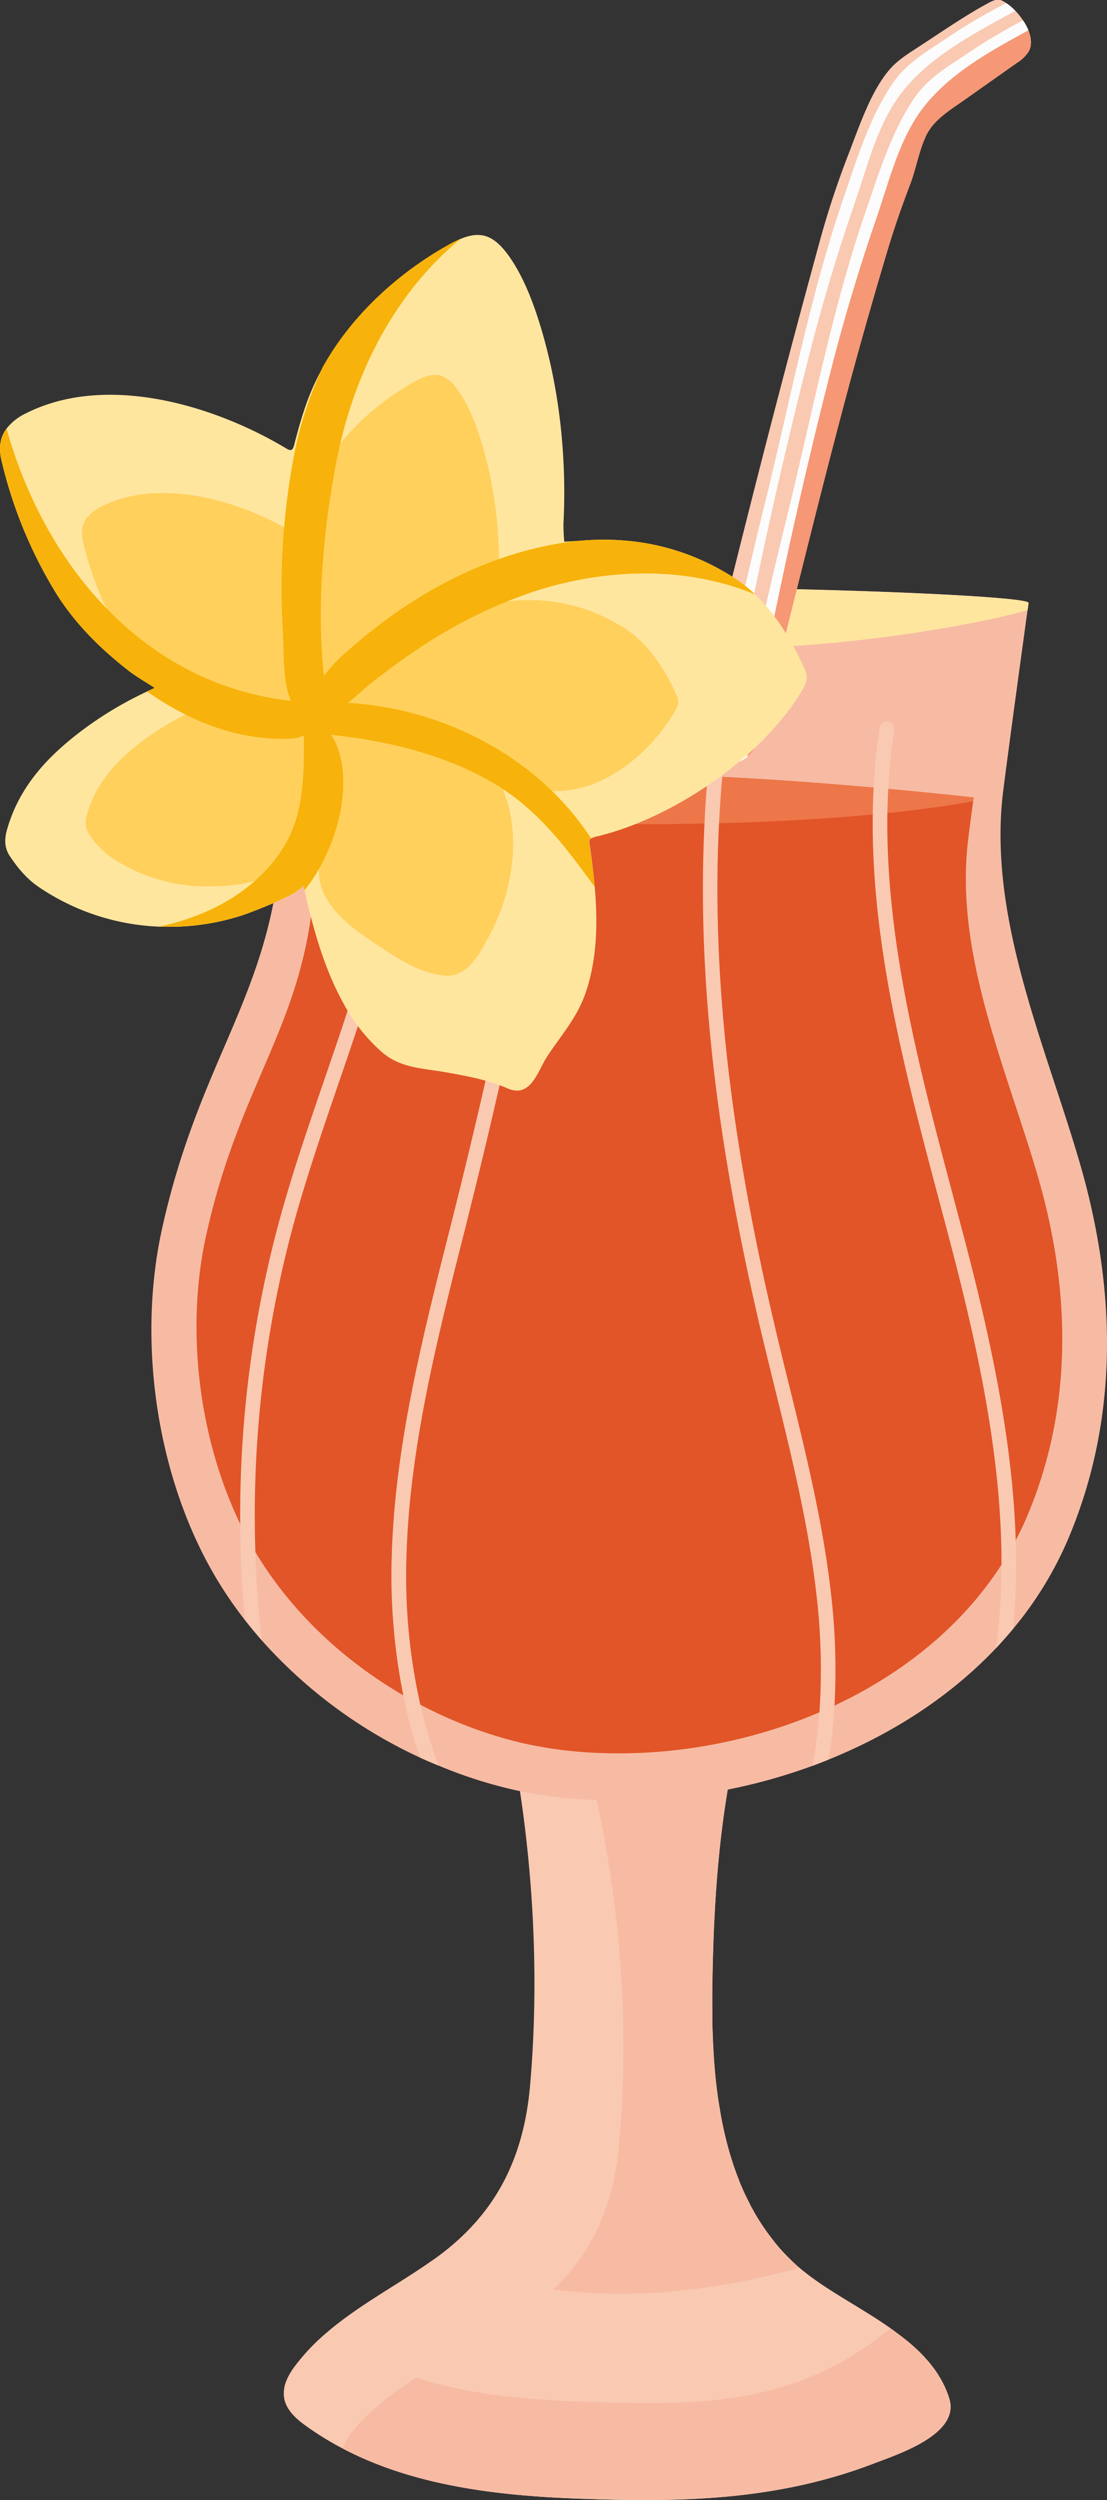 <svg xmlns="http://www.w3.org/2000/svg" width="478.46" height="1080" viewBox="0 0 478.46 1080"><rect x="0" y="0" width="478.46" height="1080" fill="#333333" stroke="none"/><g id="Layer_2" data-name="Layer 2"><g id="Summer06_564427912"><g id="Summer06_564427912-2" data-name="Summer06_564427912"><path d="M377.43 1064.31c-34.48 13.17-68.68 16-104.09 15.67-8.11-.07-16.32-.32-24.6-.63-34.17-1.33-70-5.56-100.55-21.57a132.13 132.13.0 0 1-15.76-9.67c-4.29-3.06-8.68-6.88-9.6-12.06a14.06 14.06.0 0 1 1.17-8.12 26.85 26.85.0 0 1 3.22-5.46 89.11 89.11.0 0 1 14.87-15.54c13.58-11.43 29.78-19.93 44.28-30.1.54-.34 1-.72 1.58-1.1 26-18.63 38.37-42.89 41.15-74.78 4.33-49.46 1.1-102-8.43-150.68-.92-4.76-4.2-11.81.28-15.47 6.76-5.53 26.5 2.49 34.58 3.19a233.91 233.91.0 0 0 51.89-1.3c.6-.06 1.23-.15 1.83-.25 9.66-1.39 11.81 4.36 10.08 12.66-.07.35-.13.67-.23 1-1.26 5.36-2.4 10.73-3.37 16.13-5.69 30.32-7.43 61.18-7.87 92.09.0 3.45-.06 6.95.0 10.46.0 1.07.0 2.18.0 3.28.0 2.94.13 5.87.26 8.84.0 1.11.09 2.21.15 3.35.32 6.54.86 13.08 1.71 19.55.28 2.21.6 4.39 1 6.6a159.33 159.33.0 0 0 3.5 16.52c.16.72.35 1.39.57 2.08.92 3.22 1.93 6.38 3.07 9.51.31.88.66 1.77 1 2.65s.75 2 1.16 2.9.7 1.65 1.08 2.47c.44 1 .91 2 1.42 3s1 2 1.48 3c.41.76.79 1.51 1.24 2.24.75 1.42 1.57 2.81 2.46 4.2.6 1 1.23 1.93 1.86 2.88 1.36 2 2.81 4 4.36 5.93a9 9 0 0 0 .76 1 77 77 0 0 0 6.72 7.33c.42.41.83.82 1.27 1.23.72.72 1.51 1.42 2.3 2.11s1.39 1.2 2.12 1.77c6.57 5.34 14.56 10.11 22.61 15 1.36.83 2.72 1.68 4.08 2.5 3.63 2.24 7.23 4.55 10.7 7 .66.47 1.36.95 2 1.45s1.52 1.11 2.28 1.68l2.18 1.7a76.32 76.32.0 0 1 7.73 7c.41.44.82.89 1.2 1.33.73.79 1.46 1.61 2.12 2.46.38.48.76 1 1.14 1.49a3.69 3.69.0 0 1 .25.34c.41.57.82 1.14 1.2 1.71s.85 1.32 1.26 2 .85 1.45 1.23 2.18a41.34 41.34.0 0 1 2.18 4.83c.29.73.54 1.48.76 2.24C415.11 1051.59 388.05 1060.24 377.43 1064.31z" fill="#fac9b2"/><path d="M377.43 1064.31c-34.48 13.17-68.68 16-104.09 15.67-8.11-.07-16.32-.32-24.6-.63-34.17-1.33-70-5.56-100.55-21.57a23.37 23.37.0 0 1 4.58-7.9c7.58-9.13 17.08-16.36 27.32-22.8 13.29-8.43 27.79-15.57 41-23.94 29.21-18.6 43.1-42.89 46.23-74.78 4.86-49.43 1.23-102-9.47-150.67-1.05-4.77-4.71-11.82.31-15.48 7.58-5.53 29.78 2.5 38.88 3.19q9.33.71 18.73.85c-5.69 30.32-7.43 61.18-7.87 92.09.0 3.45-.06 6.95.0 10.46.0 1.07.0 2.18.0 3.28.0 2.94.13 5.87.26 8.84.0 1.14.09 2.25.15 3.35.32 6.54.86 13.08 1.71 19.55.28 2.21.63 4.42 1 6.6a159.33 159.33.0 0 0 3.5 16.52l.57 2.08c.92 3.22 1.93 6.38 3.07 9.51.31.88.66 1.77 1 2.65s.75 2 1.16 2.9.7 1.65 1.08 2.47c.44 1 .91 2 1.42 3s1 2 1.48 3c.38.76.79 1.51 1.24 2.24.75 1.42 1.57 2.81 2.46 4.2.6 1 1.23 1.93 1.86 2.88 1.36 2 2.81 4 4.36 5.93a9 9 0 0 0 .76 1 77 77 0 0 0 6.72 7.33 12.3 12.3.0 0 0 1.27 1.23c.76.72 1.51 1.42 2.3 2.11s1.39 1.2 2.12 1.77c6.57 5.34 14.56 10.11 22.61 15 1.36.83 2.72 1.68 4.08 2.5 3.63 2.24 7.23 4.55 10.7 7 .66.47 1.36.95 2 1.45s1.52 1.11 2.28 1.68l2.18 1.7a76.32 76.32.0 0 1 7.73 7c.41.44.82.89 1.2 1.33.73.79 1.46 1.61 2.12 2.46.38.48.76 1 1.14 1.49a3.69 3.69.0 0 1 .25.34c.41.57.82 1.14 1.2 1.71s.85 1.32 1.26 2 .85 1.45 1.23 2.18a41.34 41.34.0 0 1 2.18 4.83c.29.73.54 1.48.76 2.24C415.11 1051.59 388.05 1060.24 377.43 1064.31z" fill="#f7bba4"/><path d="M461.71 664.75a156.26 156.26.0 0 1-23.87 38.94c-2.34 2.84-4.77 5.59-7.33 8.27-19.77 20.91-44.91 37.08-72.38 48.16-2.28.92-4.58 1.81-6.89 2.69a245.91 245.91.0 0 1-36.73 10.29 241.21 241.21.0 0 1-53.43 4.65c-1.11.0-2.21-.07-3.29-.13a196.74 196.74.0 0 1-33.09-3.88c-1.3-.26-2.59-.54-3.89-.86a195.83 195.83.0 0 1-31.26-10.17c-2.65-1.07-5.31-2.21-8-3.44a208.37 208.37.0 0 1-68.53-50.78c-2.4-2.72-4.74-5.5-6.92-8.34l-.31-.38v0A173.38 173.38.0 0 1 86.12 668.1C66.38 627.11 60.23 575.38 70 531c18.91-85.81 57.22-108 51.6-202.4-.32-5.25-7-44.66-10-62.53-.35-2.12-.67-3.95-.89-5.37l-.6-3.38s79.62-3.76 162-3.7c85.11.07 173.07 4 172.43 6.83.0.0-.12 1.07-.41 3-.28 2.17-.76 5.43-1.29 9.44-2.4 17.46-6.76 49.33-9.22 68.62-6.92 54.7 18.28 109.84 33.22 161.38C482.37 556.43 483.91 612.33 461.71 664.75z" fill="#f7bba4"/><path d="M443.94 655c-28.8 67.93-109 104.28-181.78 102.36a180.83 180.83.0 0 1-36.47-4.39c-46.77-10.93-97.43-43.84-122-94.93C85.79 620.86 80.2 574 89.07 533.82c17.12-77.75 51.82-97.9 46.74-183.39-.06-.73-.22-2.27-.54-4.36-.06-.5-.12-1-.22-1.58.0.0 61.14-9.22 139.78-9.79 54.82-.41 146 9.79 146 9.79-.07.54-.16 1.11-.22 1.64-.76 5.85-1.52 11.34-2.09 16-6.28 49.59 16.55 99.55 30.1 146.22C462.67 556.81 464.06 607.47 443.94 655z" fill="#e15528"/><path d="M444.57 260.49s-.12 1.07-.41 3c-1.57.5-3.15.94-4.76 1.35-4.62 1.17-9.26 2.25-13.93 3.2-84.39 17.33-175.72 15.6-260.64 3.56-17-2.4-33.92-5.33-50.46-9.88l-3.67-1-.6-3.38s79.62-3.76 162-3.69C357.25 253.73 445.21 257.68 444.57 260.49z" fill="#ffe69f"/><path d="M420.83 344.49c-.07.54-.16 1.11-.22 1.64-32.31 6-84.14 9.92-142.56 9.92s-110.47-3.92-142.78-10c-.06-.5-.12-1-.22-1.58.0.0 61.14-9.22 139.78-9.79C329.65 334.29 420.83 344.49 420.83 344.49z" fill="#ed7749"/><path d="M370 996.22c-8.05-4.92-16-9.69-22.61-15-.65-.5-1.27-1-1.88-1.57-33 9.22-67.26 13.63-101.58 9.94a241.26 241.26.0 0 1-56.76-13.27c-.25.18-.51.37-.78.54-14.5 10.17-30.7 18.67-44.28 30.1.76.66 1.52 1.26 2.28 1.83a118.87 118.87.0 0 0 35.72 18.32c25.51 8.34 54 10 81.16 10.67 25 .67 50.53.86 74.66-6a131.54 131.54.0 0 0 48.85-26c-3.47-2.43-7.07-4.74-10.7-7C372.7 997.9 371.34 997.05 370 996.22z" fill="#fac9b2"/><path d="M113.06 708.49c-1.39-12.63-2.31-25.33-2.68-38a480 480 0 0 1 16.54-141.8c5.5-20 12.45-40.36 19.17-60 13.08-38.09 26.47-77.12 30.19-117.07.38-4 .64-8 .79-12a204.88 204.88.0 0 0-.5-26.43 3.15 3.15.0 0 0-3.41-2.88 3.21 3.21.0 0 0-2.91 3.41 198.76 198.76.0 0 1 .44 26.5c-.15 3.57-.41 7.14-.72 10.7-3.66 39.29-16.9 78-29.85 115.68-6.75 19.71-13.76 40.11-19.29 60.36a484.91 484.91.0 0 0-17 131.37c.06 13.83.76 27.63 2 41.4z" fill="#fac9b2"/><path d="M246.43 315.85c-1.11 6.5-2.25 13-3.42 19.54-1.16 6.7-2.4 13.4-3.63 20.09-10.23 55.27-22.2 110.53-35.75 164.85q-1.89 7.73-3.85 15.38c-11.12 44-22.58 89.56-24.06 135.36a253.64 253.64.0 0 0 5.93 65.27 198.82 198.82.0 0 0 7.9 26.37c-2.65-1.07-5.31-2.21-8-3.44a216.23 216.23.0 0 1-7.26-27 264 264 0 0 1-4.93-61.45c1.52-46.46 13.07-92.31 24.25-136.69q1.95-7.67 3.86-15.34c13.42-53.88 25.32-108.74 35.46-163.56q1.84-9.81 3.57-19.61c1.26-6.95 2.5-13.9 3.66-20.85a3.16 3.16.0 0 1 6.23 1.05z" fill="#fac9b2"/><path d="M437.84 703.69A287.76 287.76.0 0 0 439 665.35c-1.3-42.54-10.65-85.93-21.61-128.06-1.83-6.95-3.69-13.93-5.52-20.91-14.37-54.13-29.18-109.77-28.33-165.13.06-3.48.19-7 .38-10.45a253.74 253.74.0 0 1 2.56-25.43 3.16 3.16.0 0 0-2.66-3.6 3.2 3.2.0 0 0-3.6 2.66 256.8 256.8.0 0 0-2.62 25.83c-.22 3.85-.35 7.74-.38 11.59-.75 55.93 14.09 111.79 28.52 166.14 1.86 7 3.73 14 5.53 20.91 11.78 45.13 21.66 91.74 21.6 137A268.87 268.87.0 0 1 430.51 712z" fill="#fac9b2"/><path d="M358.13 760.13a228.1 228.1.0 0 0 2.55-23.41A283.75 283.75.0 0 0 359 687c-3.53-30.2-10.92-60.13-18.06-89.09-2-8-3.92-15.95-5.81-23.94-19.65-83-27.6-153.48-24.35-218.38.35-6.73.79-13.36 1.39-20s1.2-12.89 2-19.27a3.15 3.15.0 0 0-6.26-.75c-.82 6.53-1.48 13.07-2.05 19.7s-1.07 13.55-1.36 20.43C301.28 421.14 309.27 492 329 575.44c1.89 8 3.88 16 5.84 24 7.11 28.77 14.43 58.52 17.91 88.3a276.1 276.1.0 0 1 1.42 51.92 221 221 0 0 1-2.94 23.15z" fill="#fac9b2"/><path d="M444.47 13.1c1.32 3.26 1.63 6.57.09 9.24a16.32 16.32.0 0 1-5.1 4.86q-11.49 8.11-23 16.23c-5.67 4-12.87 8.3-16.13 15.07-3.08 6.42-4.41 14.48-7 21.27-3.56 9.28-6.84 18.72-9.72 28.32q-10.41 34.72-19.7 69.9c-8.2 31-15.93 62.18-23.72 93.34-3.35 13.4-6.23 27-9.55 40.41a56.2 56.2.0 0 1-4 10.44 16 16 0 0 1-1 1.74 7.09 7.09.0 0 1-.62.9c0 .06-.06.12-.12.14a7.6 7.6.0 0 1-.84 1l-.07.08a9.45 9.45.0 0 1-1 .91s0 0 0 0v0c-.21.17-.42.34-.65.5a1.82 1.82.0 0 1-.3.21c-.18.14-.37.25-.56.37a7.1 7.1.0 0 1-.86.46 9.75 9.75.0 0 1-1.05.45h-.07a9.89 9.89.0 0 1-2.39.56l-.39.05a11.36 11.36.0 0 1-4.56-.47 14.05 14.05.0 0 1-2.82-1.17 13.77 13.77.0 0 1-2.62-1.85 17.35 17.35.0 0 1-5.16-17.09c9.38-37.39 18.61-74.84 28.18-112.16q11.81-46 24.31-91.64a379.47 379.47.0 0 1 12.67-38.55c4.66-12 9.39-26.46 17.32-36.07 3.35-4.07 7.73-6.89 12-9.66 9-5.82 17.9-12 27.17-17.38 1.34-.76 2.7-1.52 4.06-2.25 1.79-1 3.85-1.91 5.81-1a13.33 13.33.0 0 1 1.75 1 23.13 23.13.0 0 1 3.95 3.32 30 30 0 0 1 3.32 4.13 24.46 24.46.0 0 1 1.7 2.88 9.49 9.49.0 0 1 .44 1A3.38 3.38.0 0 1 444.47 13.1z" fill="#fac9b2"/><path d="M444.47 13.1c1.32 3.26 1.63 6.57.09 9.24a16.32 16.32.0 0 1-5.1 4.86q-11.49 8.11-23 16.23c-5.67 4-12.87 8.3-16.13 15.07-3.08 6.42-4.41 14.48-7 21.27-3.56 9.28-6.84 18.72-9.72 28.32q-10.41 34.72-19.7 69.9c-8.2 31-15.93 62.18-23.72 93.34-3.35 13.4-6.23 27-9.55 40.41a56.2 56.2.0 0 1-4 10.44 16 16 0 0 1-1 1.74 7.09 7.09.0 0 1-.62.9c0 .06-.06.12-.12.14a7.6 7.6.0 0 1-.84 1l-.07.08a9.45 9.45.0 0 1-1 .91s0 0 0 0v0c-.21.17-.42.34-.65.5a1.82 1.82.0 0 1-.3.21c-.18.14-.37.25-.56.37a7.1 7.1.0 0 1-.86.46 9.75 9.75.0 0 1-1.05.45h-.07a11.24 11.24.0 0 1-2.39.56c-.08-.26-.15-.52-.23-.78a17.7 17.7.0 0 1-.09-8.8q5.58-22.21 11.1-44.43 8.44-33.88 17.08-67.74c7.87-30.65 16.05-61.16 24.31-91.64A382.43 382.43.0 0 1 382 77.7c4.66-12 9.39-26.48 17.34-36.09 3.34-4 7.7-6.89 12-9.66 9-5.79 17.91-12 27.18-17.36 1.35-.78 2.69-1.53 4.05-2.27a13.08 13.08.0 0 1 1.3-.64 9.49 9.49.0 0 1 .44 1A3.38 3.38.0 0 1 444.47 13.1z" fill="#f69775"/><path d="M438.83 4.67C420.14 15 397.39 26.38 385.62 46 378 58.71 374.2 73.91 369.25 88.22q-11.17 32.37-19.72 66-2.71 10.62-5.31 21.29-10.43 42.66-19.29 85.9-4.43 21.6-8.43 43.35-2 10.88-3.94 21.78c-.07.39-.19 1.39-.38 2.68a14.05 14.05.0 0 1-2.82-1.17 13.77 13.77.0 0 1-2.62-1.85q8.77-45.85 19.58-91.1c1.63-6.88 3.3-13.71 5-20.55 10.56-43.3 19-87.55 33.36-129.25 3.65-10.66 7.21-21.78 11.8-32.15a107.26 107.26.0 0 1 9.71-17.64C391.93 27.22 401 22 409 16.63A251.06 251.06.0 0 1 434.88 1.35 23.13 23.13.0 0 1 438.83 4.67z" fill="#fcfcfc"/><path d="M444.47 13.1c-17.88 9.77-38.42 20.92-49.4 39.21-7.66 12.74-11.44 27.92-16.37 42.23q-11.16 32.4-19.73 66-2.69 10.62-5.31 21.28-10.44 42.66-19.27 85.89-4.44 21.63-8.46 43.36Q324.47 319 323 327v0c-.21.17-.42.34-.65.5a1.82 1.82.0 0 1-.3.21c-.18.14-.37.25-.56.37a7.1 7.1.0 0 1-.86.46 9.75 9.75.0 0 1-1.05.45h-.07a9.89 9.89.0 0 1-2.39.56l-.39.05c.05-.28.09-.56.16-.83q5.16-26.74 11-53.23 3.79-17.13 7.85-34.18c1.64-6.88 3.31-13.72 5-20.58 10.55-43.29 19-87.53 33.36-129.25 3.65-10.65 7.21-21.77 11.82-32.13a104.06 104.06.0 0 1 9.69-17.63c5.79-8.3 14.84-13.5 22.85-18.89A252.45 252.45.0 0 1 442.15 8.8a24.46 24.46.0 0 1 1.7 2.88 9.49 9.49.0 0 1 .44 1A3.38 3.38.0 0 1 444.47 13.1z" fill="#fcfcfc"/><path d="M347.13 297.41c-17 29.41-55.95 55.9-88.71 63.82a12.51 12.51.0 0 0-2.86.92c-1.23.69-.85 1.72-.42 4.65.74 5.39 1.43 10.82 1.9 16.32v0c1.34 15.3 1.09 30.84-3.8 45.42-3.67 10.87-10.33 18.22-16.53 27.5-4.4 6.6-7.13 18.59-17.42 14.11-8.27-3.62-17.24-5.25-26.14-6.86-10.26-1.86-19.7-1.72-27.86-8.59a75.21 75.21.0 0 1-17-21.55c-8.27-15.05-12.9-31.85-16.68-48.53.0.0.0.0.0.0-.18-.78-.36-1.59-.54-2.37.0 3.47-23.41 12.21-26.27 13.13a102.3 102.3.0 0 1-30.14 5c-2 0-4 0-6-.07h0a99.7 99.7.0 0 1-52-17.19c-5.19-3.56-9-8.18-12.43-13.31-2.51-3.8-2.33-7.71-1-12.09 5.34-18.12 17.42-31 32-42a157.1 157.1.0 0 1 28.36-17h0c1.1-.52 2.19-1 3.29-1.53-4-2.63-7.85-4.78-11.27-7.44-12.86-10-24.42-21.6-32.61-35.56A194.54 194.54.0 0 1 .53 198.44c-1.25-5.61-.22-9.91 2.31-13.3a23.19 23.19.0 0 1 8.45-6.62C46 161.07 92.57 175 123.86 193.81c1.85 1.12 2.68.76 3.26-1.5 1.39-5.5 2.93-10.95 4.74-16.34a105.51 105.51.0 0 1 7.78-17.44c12.48-22.46 32.81-40.9 54.94-53.13a40.92 40.92.0 0 1 4.45-2.17c8.66-3.63 14.45-1.77 21.05 7.55 5.56 7.92 9.36 17.31 12.36 26.48 9.17 28.24 12.61 59.41 11.09 89a77.58 77.58.0 0 0 .36 7.75c1.83-.11 3.67-.2 5.5-.33a.11.11.0 0 1 .11.0h0c.53.0 1.07-.07 1.61-.11 24-2 46.31 3.17 66.59 16.32a57 57 0 0 1 8.65 6.91c9.41 8.94 16.3 20.77 21.53 32.42C349.23 292.16 348.74 294.64 347.13 297.41z" fill="#ffe69f"/><path d="M292 306.76c-7.2 12.4-18 23.45-30.91 29.85a46.18 46.18.0 0 1-20.85 5.13 41.77 41.77.0 0 1-18.44-4.32c-8.4-4.09-2.6 7.79-1.66 12a72.69 72.69.0 0 1 1.56 18.49 85.06 85.06.0 0 1-10 35.88c-3.75 7.17-9.39 18.41-19.07 17.69-10.93-.82-20.35-7.17-29.21-13-10.49-6.95-24.21-16.32-25.51-30-1.1-11.68 5.13-23 1.6-34.66a88.83 88.83.0 0 1-17.4 29.63c-7.29 8.2-21 9.33-31.51 9.45-1.47.0-2.94.0-4.41-.05A73.72 73.72.0 0 1 47.68 370.1a34.59 34.59.0 0 1-9.19-9.84c-1.86-2.81-1.72-5.7-.76-8.94 4-13.39 12.87-22.93 23.61-31.06a116.66 116.66.0 0 1 21-12.56c.81-.38 1.62-.76 2.43-1.12-3-1.95-5.8-3.54-8.33-5.51-9.5-7.4-18.05-16-24.1-26.28A143.55 143.55.0 0 1 35.79 233.6c-.92-4.15-.16-7.32 1.7-9.83a17.28 17.28.0 0 1 6.25-4.9C69.38 206 103.82 216.26 127 230.18c1.37.83 2 .56 2.41-1.11 1-4.06 2.17-8.1 3.51-12.08a77.83 77.83.0 0 1 5.75-12.89c9.22-16.6 24.25-30.23 40.61-39.28a32.69 32.69.0 0 1 3.29-1.6c6.39-2.68 10.68-1.3 15.55 5.59 4.12 5.85 6.93 12.79 9.14 19.57 6.78 20.87 9.32 43.92 8.2 65.77-.1 1.9.17 3.81.26 5.73 1.36-.08 2.72-.15 4.07-.25h.1c.4.0.79-.05 1.19-.08 17.75-1.5 34.23 2.35 49.22 12.07a42.51 42.51.0 0 1 6.4 5.1c7 6.62 12.05 15.36 15.92 24C293.54 302.87 293.18 304.71 292 306.76z" fill="#ffd05c"/><path d="M138.77 309.69a3.7 3.7.0 0 1 0 .94v0a5 5 0 0 1-.47 1.54 11.07 11.07.0 0 1-3.82 3.87 21.47 21.47.0 0 1-3 1.61 16.4 16.4.0 0 1-5.62 1.45c-22.6 1-43.8-7.35-62.34-20.43 1.1-.52 2.19-1 3.29-1.53-4-2.63-7.85-4.78-11.27-7.44-12.86-10-24.42-21.6-32.61-35.56A194.54 194.54.0 0 1 .53 198.44c-1.25-5.61-.22-9.91 2.31-13.3 16.3 58.56 59 110.42 122.71 117.59a1 1 0 0 0 .3.0v0c3 .33 6 .62 8.6 2 0 0 0 0 .05.0.22.12.42.25.63.39C137.52 306.65 138.61 308.19 138.77 309.69z" fill="#f7b30b"/><path d="M131.57 384.62c-.18-.78-.36-1.59-.54-2.37.0 3.47-23.41 12.21-26.27 13.13a102.3 102.3.0 0 1-30.14 5c-2 0-4 0-6-.07a102.62 102.62.0 0 0 24.53-8.38c14.11-7 27.19-18.67 33.23-33.52 5.21-12.84 4.92-27.33 5-40.72.0-.49.0-1 0-1.5a16.34 16.34.0 0 1 .09-1.67 7.4 7.4.0 0 1 .76-2.82c1.16-2 3.28-1.48 5.5.15a2.8 2.8.0 0 1 .49.36 26.61 26.61.0 0 1 4.88 5.23 18.82 18.82.0 0 1 1.58 2.64C153.89 339.36 144.54 368.83 131.57 384.62z" fill="#f7b30b"/><path d="M257 383.12c-13.6-18.76-26.23-35.66-47.9-47.18-20.28-10.8-43.4-16.12-66-18.52-1.44-.15-2.89-.29-4.32-.42a17.61 17.61.0 0 1-4.38-.94 9.94 9.94.0 0 1-2.93-1.56 3.71 3.71.0 0 1-1.32-4.68 7.76 7.76.0 0 1 1.63-2.39 9.07 9.07.0 0 1 2.55-1.88v0a5.2 5.2.0 0 1 .72-.31 19.41 19.41.0 0 1 5.79-1.5v0a48.38 48.38.0 0 1 8.58-.17l1 .06c41.57 2.53 82.24 23.48 105.05 58.57-1.23.69-.85 1.72-.42 4.65C255.88 372.19 256.57 377.62 257 383.12z" fill="#f7b30b"/><path d="M326.38 256.78c-.38-.16-.76-.29-1.12-.45-30-12-64.38-10.73-95.12-.58a207.38 207.38.0 0 0-48.46 23.91c-7.58 5-14.87 10.35-21.94 16-3.1 2.48-6.05 5.37-9.23 7.89a31.63 31.63.0 0 1-9.86 5.68 10.45 10.45.0 0 1-1.28.34l-.6.09a4.07 4.07.0 0 1-2.57-.43 4.15 4.15.0 0 1-1.79-3.73 4.35 4.35.0 0 1 0-.72 8 8 0 0 1 .25-1.79A30.1 30.1.0 0 1 140 291.93a72.3 72.3.0 0 1 10.67-11.11c28.06-24.76 61.58-42.87 98.68-47.16a.11.11.0 0 1 .11.0h0c.53.0 1.07-.07 1.61-.11 24-2 46.31 3.17 66.59 16.32A57 57 0 0 1 326.38 256.78z" fill="#f7b30b"/><path d="M199 103.23c-29.31 24.17-46.73 59.92-53.75 97-5.53 29.1-8.54 61.88-5.24 91.75.25 2.22.52 4.41.83 6.6a20.74 20.74.0 0 1 0 5.19 18.56 18.56.0 0 1-1.55 5.88 7.72 7.72.0 0 1-.6 1 5.33 5.33.0 0 1-1 1.18c-1.37 1.26-3.2 1.48-5.5-.15a14.36 14.36.0 0 1-2-1.72.67.67.0 0 1-.11-.14 21.59 21.59.0 0 1-4.38-7c-3.72-9.3-2.91-21.49-3.45-30.5a306.15 306.15.0 0 1 4.72-75.07 163.24 163.24.0 0 1 12.52-38.68c12.48-22.46 32.81-40.9 54.94-53.13A40.92 40.92.0 0 1 199 103.23z" fill="#f7b30b"/></g></g></g></svg>